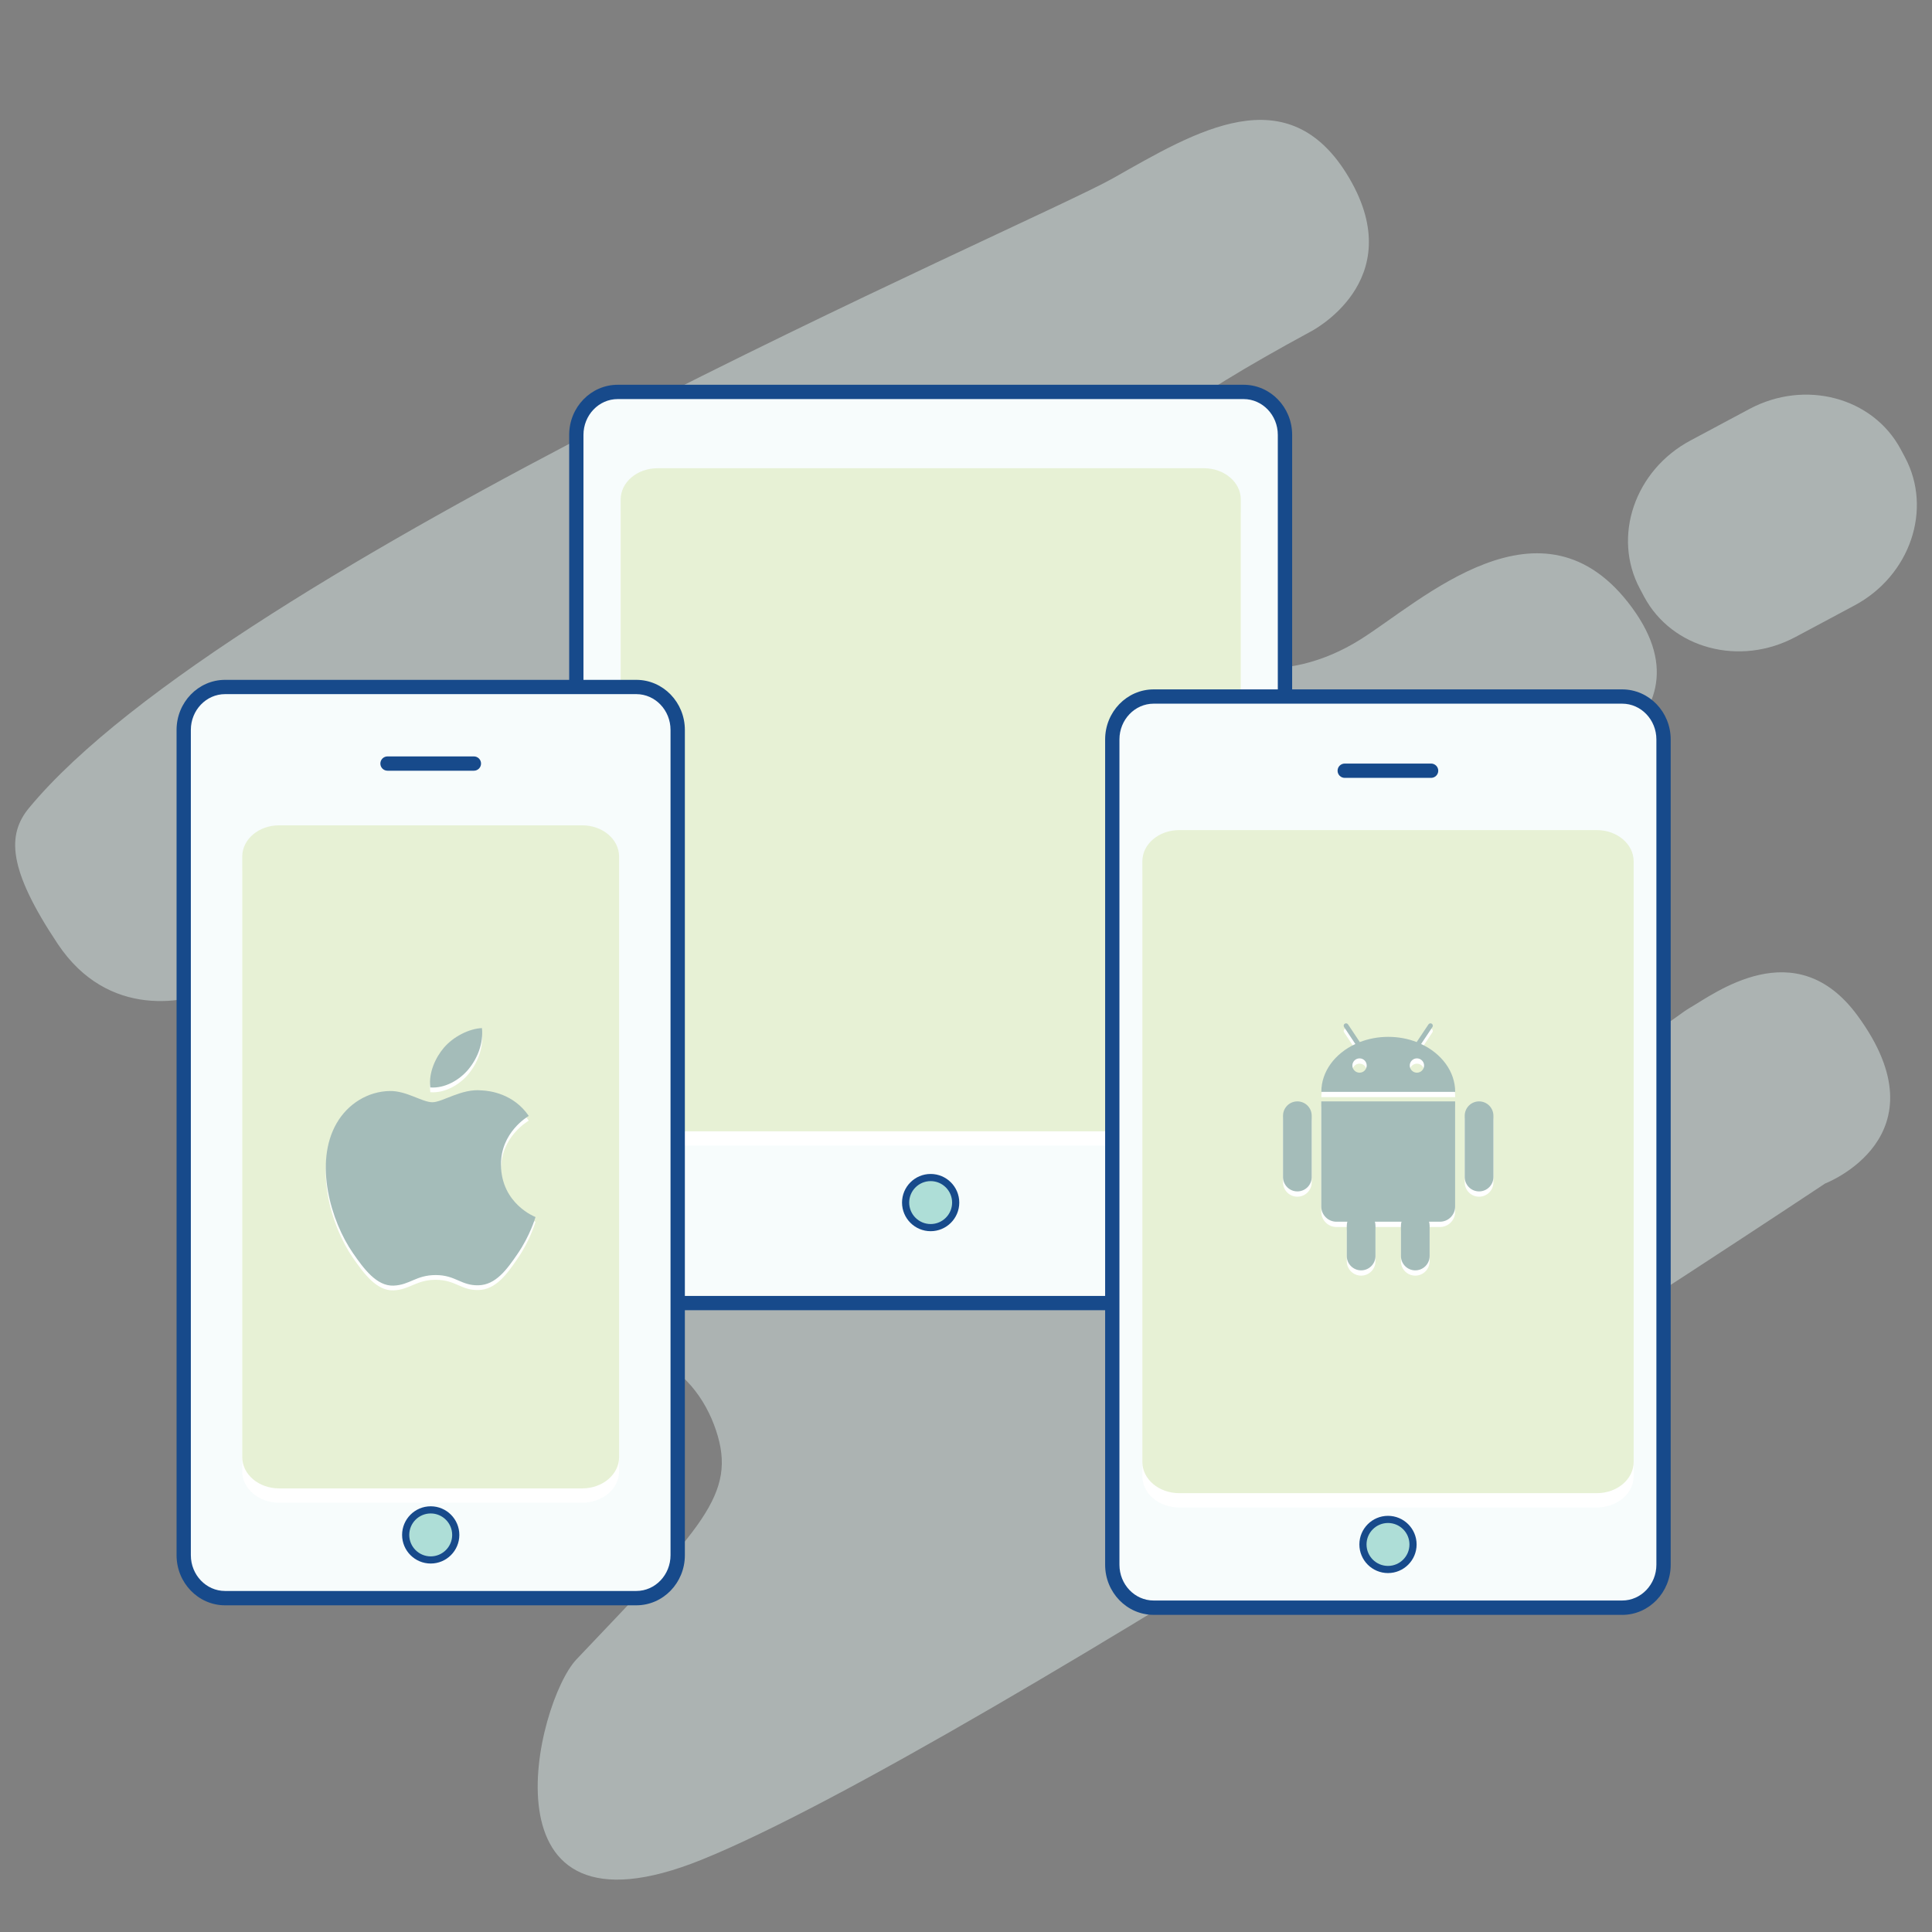<!-- Generated by IcoMoon.io -->
<svg version="1.1" xmlns="http://www.w3.org/2000/svg" width="64" height="64" viewBox="0 0 64 64">
<rect x="0" y="0" width="64" height="64" fill="#808080" stroke="none"/>
<title>multiple_device_policy</title>
<path fill="#d8e6e4" opacity="0.5" d="M0.963 26.762c-0.733 0.887-0.711 2.015 0.948 4.504s4.267 2.015 5.452 1.422c1.185-0.593 5.333-3.556 7.704-3.911s4.030 0.948 4.978 2.133 2.489 3.2-1.659 5.096-9.719 5.215-7.904 8.461c1.379 2.468 3.23 3.046 6.363 1.257 3.92-2.238 6.163-0.474 6.874 1.659s-0.487 3.227-4.622 7.585c-1.346 1.419-3.324 9.657 4.148 6.637 9.034-3.651 37.215-22.4 37.215-22.4s4.030-1.541 1.067-5.57c-2.050-2.789-4.741-0.711-5.57-0.237s-7.595 6.288-10.904 1.541c-2.726-3.911 2.859-7.407 4.622-8.178 1.478-0.645 7.348-2.607 4.385-6.637s-6.983-0.197-9.007 1.067c-2.422 1.512-5.338 1.324-7.23-1.304-2.133-2.963-2.963-4.267 5.57-8.889 0 0 3.319-1.659 1.304-5.096s-5.096-1.541-7.822 0-29.291 12.862-35.911 20.859z"></path>
<path fill="#d8e6e4" opacity="0.5" d="M59.478 21.101c-1.847 0.988-4.093 0.389-5.015-1.336l-0.139-0.261c-0.923-1.726-0.173-3.925 1.675-4.912l1.951-1.043c1.847-0.988 4.093-0.389 5.015 1.336l0.139 0.261c0.923 1.726 0.173 3.925-1.674 4.912l-1.951 1.043z"></path>
<path fill="#f7fcfc" d="M42.566 41.744c0 0.785-0.613 1.422-1.37 1.422h-20.735c-0.757 0-1.37-0.637-1.37-1.422v-27.339c0-0.786 0.613-1.422 1.37-1.422h20.735c0.757 0 1.37 0.637 1.37 1.422v27.339z"></path>
<path fill="#174a8b" d="M41.197 43.403h-20.735c-0.886 0-1.607-0.744-1.607-1.659v-27.339c0-0.915 0.721-1.659 1.607-1.659h20.735c0.886 0 1.607 0.744 1.607 1.659v27.339c0 0.914-0.721 1.659-1.607 1.659zM20.461 13.22c-0.624 0-1.133 0.532-1.133 1.185v27.339c0 0.654 0.508 1.185 1.133 1.185h20.735c0.624 0 1.133-0.531 1.133-1.185v-27.339c0-0.653-0.508-1.185-1.133-1.185h-20.735z"></path>
<path fill="#fff" d="M41.103 36.915c0 0.571-0.546 1.035-1.22 1.035h-18.102c-0.674 0-1.22-0.464-1.22-1.035v-19.895c0-0.572 0.546-1.035 1.22-1.035h18.102c0.674 0 1.22 0.464 1.22 1.035v19.895z"></path>
<path fill="#e7f1d5" d="M41.103 36.441c0 0.571-0.546 1.035-1.22 1.035h-18.102c-0.674 0-1.22-0.464-1.22-1.035v-19.895c0-0.572 0.546-1.035 1.22-1.035h18.102c0.674 0 1.22 0.464 1.22 1.035v19.895z"></path>
<path fill="#f7fcfc" d="M22.449 51.519c0 0.785-0.613 1.422-1.37 1.422h-13.624c-0.757 0-1.37-0.637-1.37-1.422v-27.339c0-0.786 0.613-1.422 1.37-1.422h13.624c0.757 0 1.37 0.637 1.37 1.422v27.339z"></path>
<path fill="#174a8b" d="M21.080 53.178h-13.624c-0.886 0-1.607-0.744-1.607-1.659v-27.339c0-0.915 0.721-1.659 1.607-1.659h13.624c0.886 0 1.607 0.744 1.607 1.659v27.339c0 0.915-0.721 1.659-1.607 1.659zM7.455 22.994c-0.624 0-1.133 0.532-1.133 1.185v27.339c0 0.654 0.508 1.185 1.133 1.185h13.624c0.624 0 1.133-0.531 1.133-1.185v-27.339c0-0.653-0.508-1.185-1.133-1.185h-13.624z"></path>
<path fill="#fff" d="M20.508 48.744c0 0.571-0.546 1.035-1.22 1.035h-10.043c-0.674 0-1.22-0.464-1.22-1.035v-19.895c0-0.572 0.546-1.035 1.22-1.035h10.043c0.674 0 1.22 0.464 1.22 1.035v19.895z"></path>
<path fill="#e7f1d5" d="M20.508 48.27c0 0.571-0.546 1.035-1.22 1.035h-10.043c-0.674 0-1.22-0.464-1.22-1.035v-19.895c0-0.572 0.546-1.035 1.22-1.035h10.043c0.674 0 1.22 0.464 1.22 1.035v19.895z"></path>
<path fill="#aeded7" d="M15.097 50.846c0 0.458-0.371 0.83-0.83 0.83s-0.83-0.371-0.83-0.83c0-0.458 0.371-0.83 0.83-0.83s0.83 0.371 0.83 0.83z"></path>
<path fill="#174a8b" d="M14.268 51.794c-0.523 0-0.948-0.425-0.948-0.948s0.425-0.948 0.948-0.948 0.948 0.425 0.948 0.948-0.425 0.948-0.948 0.948zM14.268 50.135c-0.392 0-0.711 0.319-0.711 0.711s0.319 0.711 0.711 0.711 0.711-0.319 0.711-0.711-0.319-0.711-0.711-0.711z"></path>
<path fill="#174a8b" d="M15.935 25.294c0 0.131-0.107 0.237-0.237 0.237h-2.861c-0.131 0-0.237-0.106-0.237-0.237v0c0-0.131 0.106-0.237 0.237-0.237h2.861c0.131 0 0.237 0.106 0.237 0.237v0z"></path>
<path fill="#f7fcfc" d="M55.106 51.834c0 0.785-0.613 1.422-1.37 1.422h-15.521c-0.757 0-1.37-0.637-1.37-1.422v-27.339c0-0.786 0.613-1.422 1.37-1.422h15.521c0.757 0 1.37 0.637 1.37 1.422v27.339z"></path>
<path fill="#174a8b" d="M53.737 53.494h-15.521c-0.886 0-1.607-0.744-1.607-1.659v-27.339c0-0.915 0.721-1.659 1.607-1.659h15.521c0.886 0 1.607 0.744 1.607 1.659v27.339c0 0.915-0.721 1.66-1.606 1.66zM38.216 23.31c-0.624 0-1.133 0.532-1.133 1.185v27.339c0 0.654 0.508 1.185 1.133 1.185h15.521c0.624 0 1.133-0.531 1.133-1.185v-27.339c0-0.653-0.508-1.185-1.133-1.185h-15.521z"></path>
<path fill="#fff" d="M54.117 48.902c0 0.571-0.546 1.035-1.22 1.035h-13.835c-0.674 0-1.22-0.464-1.22-1.035v-19.895c0-0.572 0.546-1.035 1.22-1.035h13.835c0.674 0 1.22 0.464 1.22 1.035v19.895z"></path>
<path fill="#e7f1d5" d="M54.117 48.428c0 0.571-0.546 1.035-1.22 1.035h-13.835c-0.674 0-1.22-0.464-1.22-1.035v-19.895c0-0.572 0.546-1.035 1.22-1.035h13.835c0.674 0 1.22 0.464 1.22 1.035v19.895z"></path>
<path fill="#aeded7" d="M46.809 51.162c0 0.458-0.371 0.83-0.83 0.83s-0.83-0.371-0.83-0.83c0-0.458 0.371-0.83 0.83-0.83s0.83 0.371 0.83 0.83z"></path>
<path fill="#174a8b" d="M45.979 52.11c-0.523 0-0.948-0.425-0.948-0.948s0.425-0.948 0.948-0.948 0.948 0.425 0.948 0.948-0.425 0.948-0.948 0.948zM45.979 50.451c-0.392 0-0.711 0.319-0.711 0.711s0.319 0.711 0.711 0.711 0.711-0.319 0.711-0.711-0.319-0.711-0.711-0.711z"></path>
<path fill="#174a8b" d="M47.644 25.531c0 0.131-0.107 0.237-0.237 0.237h-2.861c-0.131 0-0.237-0.106-0.237-0.237v0c0-0.131 0.106-0.237 0.237-0.237h2.861c0.13 0 0.237 0.106 0.237 0.237v0z"></path>
<path fill="#aeded7" d="M31.658 39.837c0 0.458-0.371 0.83-0.83 0.83s-0.83-0.371-0.83-0.83c0-0.458 0.371-0.83 0.83-0.83s0.83 0.371 0.83 0.83z"></path>
<path fill="#174a8b" d="M30.829 40.785c-0.523 0-0.948-0.425-0.948-0.948s0.425-0.948 0.948-0.948 0.948 0.425 0.948 0.948-0.425 0.948-0.948 0.948zM30.829 39.126c-0.392 0-0.711 0.319-0.711 0.711s0.319 0.711 0.711 0.711 0.711-0.319 0.711-0.711-0.319-0.711-0.711-0.711z"></path>
<path fill="#fff" d="M47.077 34.758l0.089-0.134 0.088-0.131 0.197-0.296c0.024-0.036 0.014-0.086-0.021-0.11-0.037-0.024-0.086-0.014-0.11 0.022l-0.391 0.586c-0.286-0.111-0.605-0.173-0.942-0.173s-0.656 0.063-0.942 0.173l-0.089-0.135-0.301-0.451c-0.024-0.036-0.073-0.046-0.109-0.022s-0.046 0.073-0.022 0.11l0.197 0.296 0.088 0.132 0.089 0.134c-0.672 0.313-1.127 0.905-1.127 1.585h4.434c-0.002-0.679-0.456-1.271-1.129-1.585zM45.037 35.709c-0.131 0-0.238-0.106-0.238-0.237s0.107-0.237 0.238-0.237c0.131 0 0.237 0.106 0.237 0.237s-0.107 0.237-0.237 0.237zM46.937 35.709c-0.131 0-0.237-0.106-0.237-0.237s0.107-0.237 0.237-0.237c0.131 0 0.238 0.106 0.238 0.237s-0.107 0.237-0.238 0.237z"></path>
<path fill="#fff" d="M43.803 36.66h-0.034v3.484c0 0.276 0.225 0.502 0.502 0.502h0.362c-0.012 0.042-0.019 0.086-0.019 0.132v1.004c0 0.262 0.213 0.475 0.475 0.475s0.475-0.213 0.475-0.475v-1.004c0-0.046-0.007-0.090-0.019-0.132h0.882c-0.012 0.042-0.019 0.086-0.019 0.132v1.004c0 0.262 0.212 0.475 0.475 0.475s0.475-0.213 0.475-0.475v-1.004c0-0.046-0.007-0.090-0.019-0.132h0.362c0.276 0 0.502-0.225 0.502-0.502v-3.484h-4.401z"></path>
<path fill="#fff" d="M42.977 36.66c-0.263 0-0.475 0.212-0.475 0.475v2.032c0 0.262 0.212 0.475 0.475 0.475s0.475-0.213 0.475-0.475v-2.032c0-0.263-0.212-0.475-0.475-0.475z"></path>
<path fill="#fff" d="M48.996 36.66c-0.263 0-0.475 0.212-0.475 0.475v2.032c0 0.262 0.212 0.475 0.475 0.475s0.475-0.213 0.475-0.475v-2.032c0-0.263-0.213-0.475-0.475-0.475z"></path>
<path fill="#a4bcb9" d="M47.077 34.583l0.089-0.134 0.088-0.131 0.197-0.296c0.024-0.036 0.014-0.086-0.021-0.11-0.037-0.024-0.086-0.014-0.11 0.022l-0.391 0.586c-0.286-0.111-0.605-0.173-0.942-0.173s-0.656 0.063-0.942 0.173l-0.089-0.135-0.301-0.451c-0.024-0.036-0.073-0.046-0.109-0.022s-0.046 0.073-0.022 0.11l0.197 0.296 0.088 0.132 0.089 0.134c-0.672 0.313-1.127 0.905-1.127 1.585h4.434c-0.002-0.679-0.456-1.272-1.129-1.585zM45.037 35.534c-0.131 0-0.238-0.106-0.238-0.237s0.107-0.237 0.238-0.237c0.131 0 0.237 0.106 0.237 0.237s-0.107 0.237-0.237 0.237zM46.937 35.534c-0.131 0-0.237-0.106-0.237-0.237s0.107-0.237 0.237-0.237c0.131 0 0.238 0.106 0.238 0.237s-0.107 0.237-0.238 0.237z"></path>
<path fill="#a4bcb9" d="M43.803 36.485h-0.034v3.484c0 0.276 0.225 0.502 0.502 0.502h0.362c-0.012 0.042-0.019 0.086-0.019 0.132v1.004c0 0.262 0.213 0.475 0.475 0.475s0.475-0.213 0.475-0.475v-1.004c0-0.046-0.007-0.090-0.019-0.132h0.882c-0.012 0.042-0.019 0.086-0.019 0.132v1.004c0 0.262 0.212 0.475 0.475 0.475s0.475-0.213 0.475-0.475v-1.004c0-0.046-0.007-0.090-0.019-0.132h0.362c0.276 0 0.502-0.225 0.502-0.502v-3.484h-4.401z"></path>
<path fill="#a4bcb9" d="M42.977 36.485c-0.263 0-0.475 0.212-0.475 0.475v2.032c0 0.262 0.212 0.475 0.475 0.475s0.475-0.213 0.475-0.475v-2.032c0-0.263-0.212-0.475-0.475-0.475z"></path>
<path fill="#a4bcb9" d="M48.996 36.485c-0.263 0-0.475 0.212-0.475 0.475v2.032c0 0.262 0.212 0.475 0.475 0.475s0.475-0.213 0.475-0.475v-2.032c0-0.263-0.213-0.475-0.475-0.475z"></path>
<path fill="#fff" d="M16.595 38.748c-0.011-1.080 0.881-1.599 0.921-1.625-0.502-0.733-1.282-0.834-1.56-0.845-0.664-0.068-1.296 0.392-1.633 0.392s-0.857-0.382-1.408-0.372c-0.724 0.011-1.392 0.421-1.765 1.070-0.753 1.305-0.193 3.239 0.541 4.298 0.358 0.518 0.785 1.1 1.346 1.079 0.54-0.021 0.744-0.35 1.398-0.35s0.837 0.35 1.409 0.339c0.581-0.010 0.95-0.528 1.305-1.047 0.412-0.602 0.581-1.184 0.591-1.214-0.012-0.005-1.133-0.435-1.144-1.725z"></path>
<path fill="#fff" d="M15.52 35.577c0.298-0.361 0.499-0.863 0.445-1.362-0.429 0.018-0.949 0.285-1.257 0.646-0.276 0.32-0.517 0.83-0.453 1.32 0.478 0.037 0.967-0.243 1.265-0.603z"></path>
<path fill="#a4bcb9" d="M16.595 38.591c-0.011-1.080 0.881-1.599 0.921-1.625-0.502-0.733-1.282-0.834-1.56-0.845-0.664-0.068-1.296 0.392-1.633 0.392s-0.857-0.382-1.408-0.372c-0.724 0.011-1.392 0.421-1.765 1.070-0.753 1.305-0.193 3.239 0.541 4.298 0.358 0.518 0.785 1.1 1.346 1.079 0.54-0.021 0.744-0.35 1.398-0.35s0.837 0.35 1.409 0.339c0.581-0.010 0.95-0.528 1.305-1.047 0.412-0.602 0.581-1.184 0.591-1.214-0.012-0.005-1.133-0.435-1.144-1.725z"></path>
<path fill="#a4bcb9" d="M15.52 35.419c0.298-0.361 0.499-0.863 0.445-1.362-0.429 0.018-0.949 0.285-1.257 0.646-0.276 0.32-0.517 0.83-0.453 1.32 0.478 0.037 0.967-0.243 1.265-0.603z"></path>
</svg>
